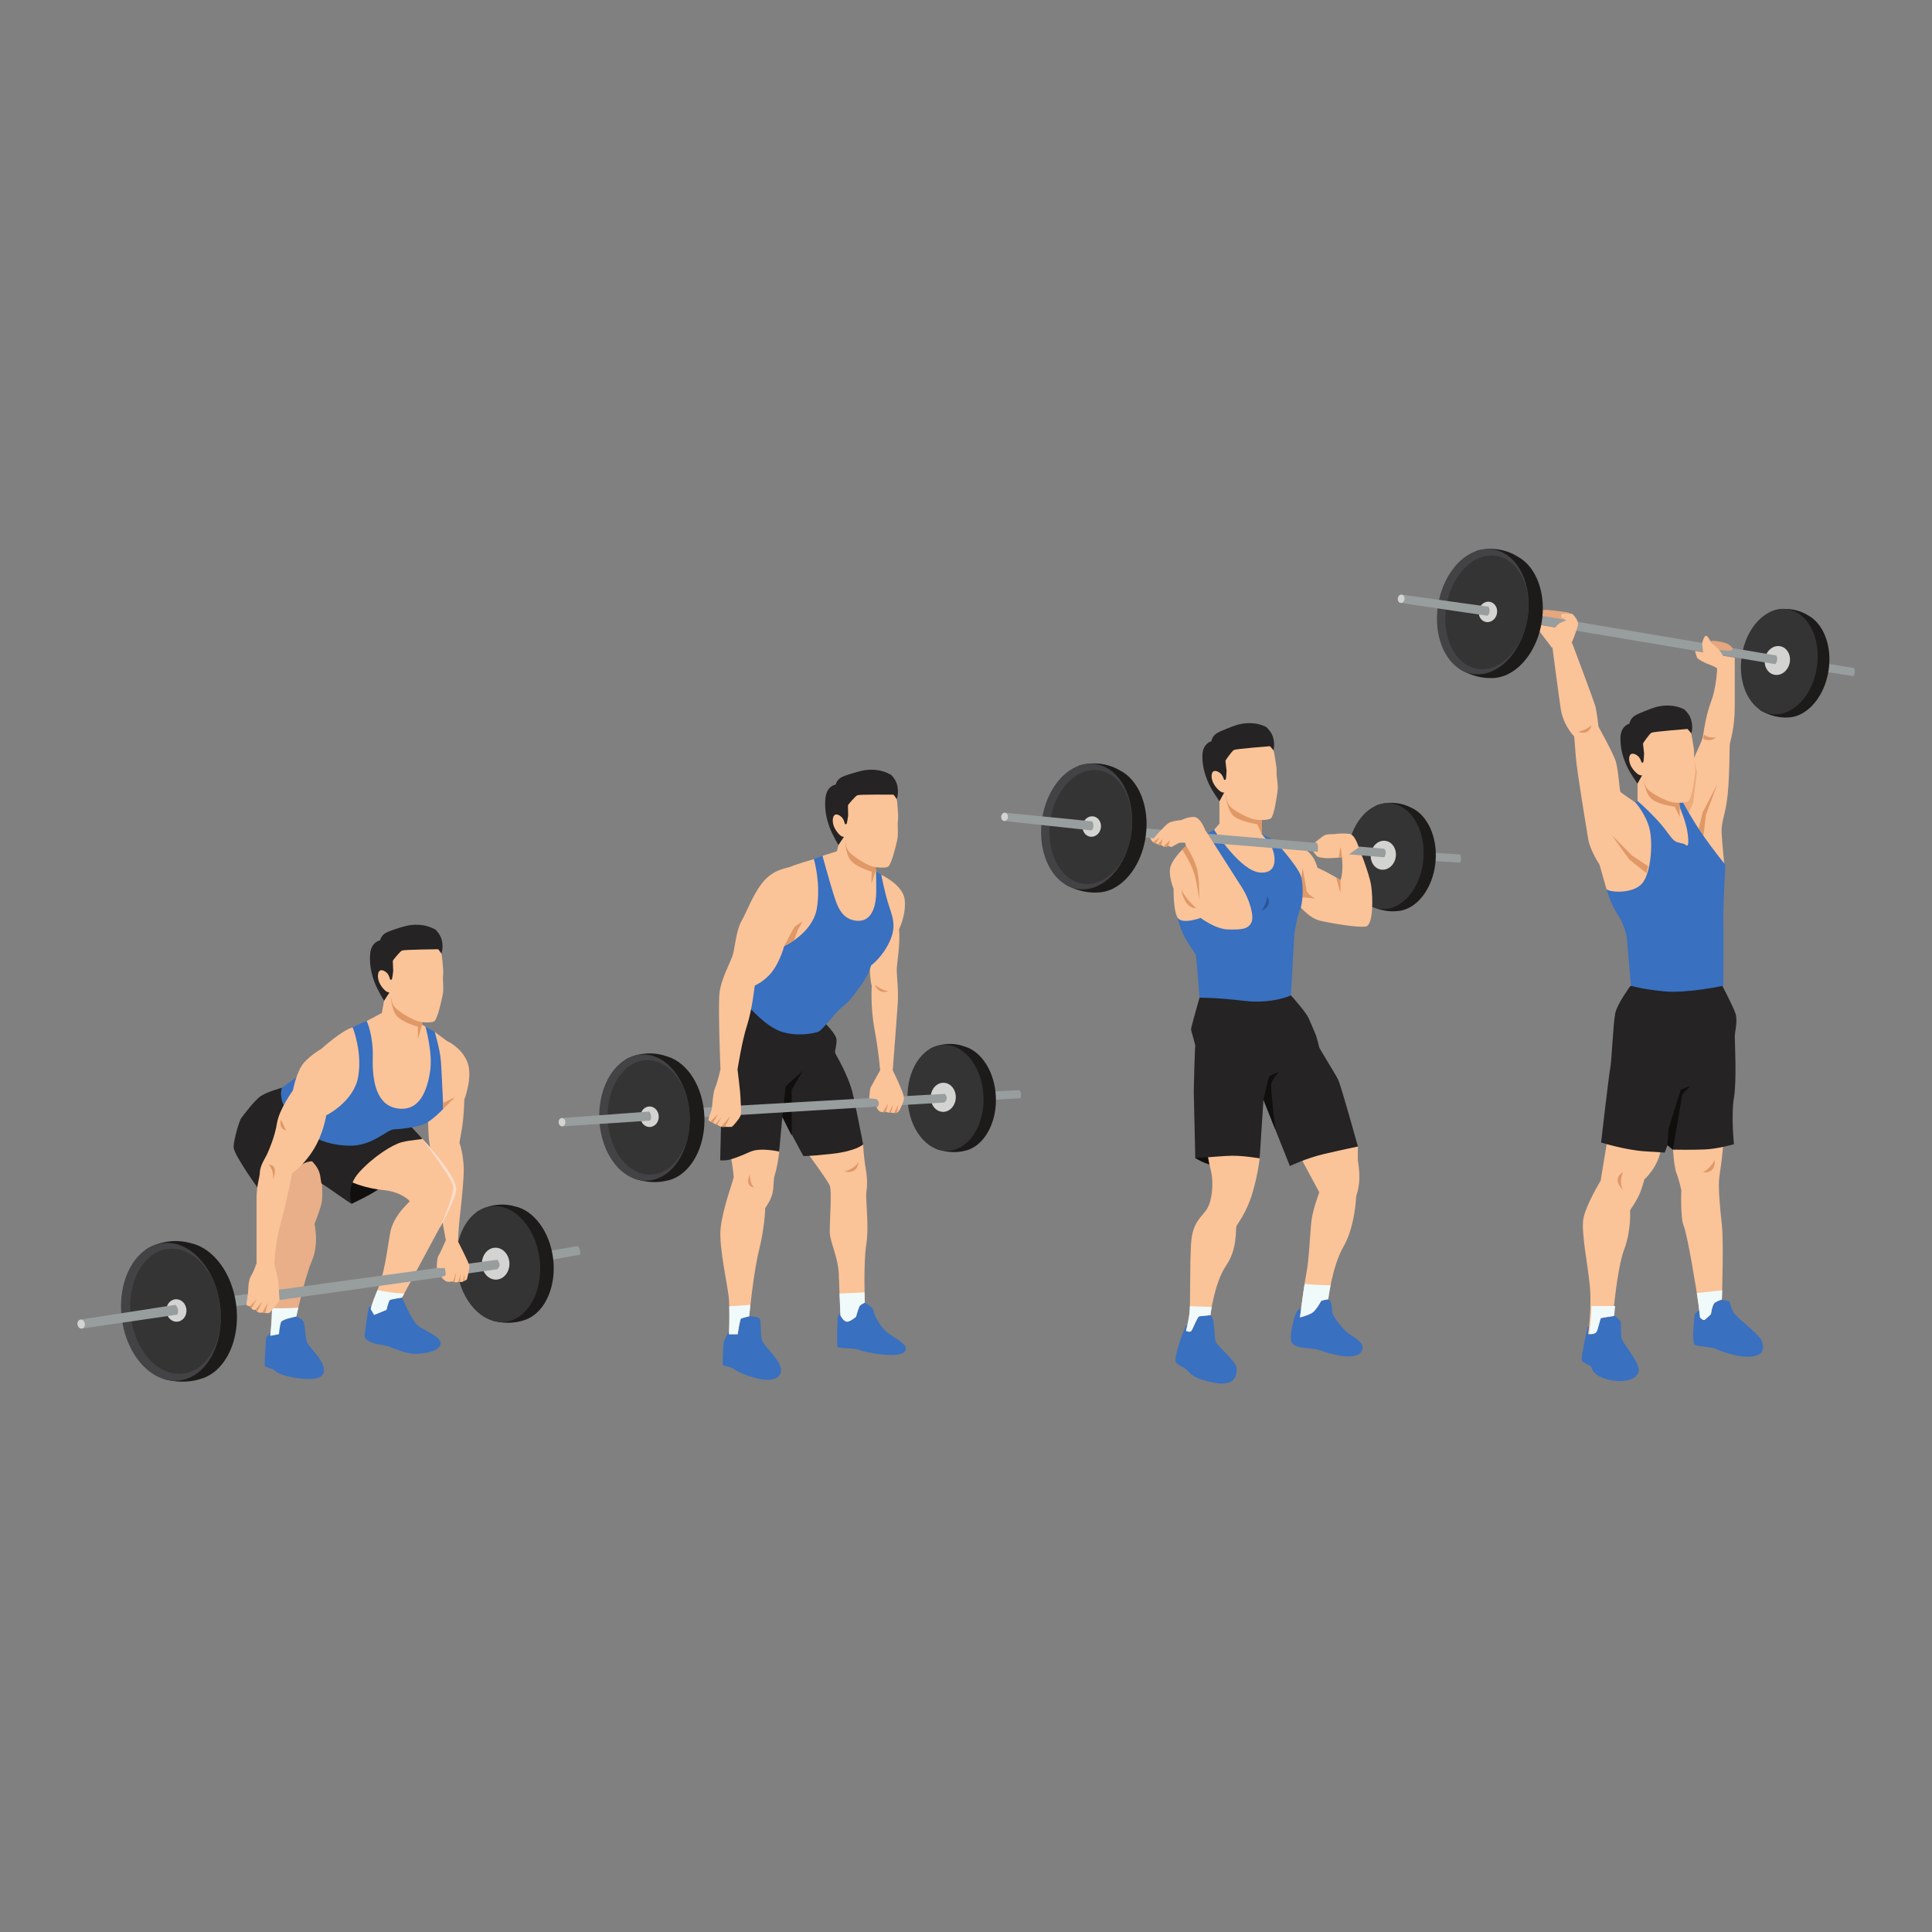 <?xml version="1.0" encoding="UTF-8" standalone="no"?>
<svg
   xmlns:dc="http://purl.org/dc/elements/1.1/"
   xmlns:cc="http://creativecommons.org/ns#"
   xmlns:rdf="http://www.w3.org/1999/02/22-rdf-syntax-ns#"
   xmlns:svg="http://www.w3.org/2000/svg"
   xmlns="http://www.w3.org/2000/svg"
   viewBox="0 0 2666.667 2666.667"
   height="2666.667"
   width="2666.667"
   xml:space="preserve"
   id="svg2"
   version="1.1"><rect x="0" y="0" width="2666.667" height="2666.667" fill="#808080" stroke="none"/><defs
     id="defs6"><clipPath
       id="clipPath292"
       clipPathUnits="userSpaceOnUse"><path
         id="path290"
         d="m 17330.9,11625.8 c -11.6,28 -16.8,59.5 -7.7,93.8 26.4,99.6 89.1,141.3 99.9,225 10.9,83.7 119.1,218.7 119.1,218.7 0,0 0.7,-2.9 1.9,-8 -14.2,-34.7 -28.9,-74.1 -43.4,-119.8 -41.8,-131.3 -121.8,-291.3 -169.8,-409.7" /></clipPath></defs><g
     transform="matrix(1.333,0,0,-1.333,0,2666.667)"
     id="g10"><g
       transform="scale(0.1)"
       id="g12"><g
         transform="scale(1.227)"
         id="g14"><path
           id="path16"
           style="fill:none;fill-opacity:1;fill-rule:nonzero;stroke:none"
           d="M 16300,0 H 0 V 16300 H 16300 V 0" /></g><path
         id="path18"
         style="fill:#989d9e;fill-opacity:1;fill-rule:nonzero;stroke:none"
         d="m 5148.83,6862.3 857.85,150.7 c 0,0 11.59,52.2 -23.18,89.9 l -834.67,-142 v -98.6" /><path
         id="path20"
         style="fill:#1d1b1a;fill-opacity:1;fill-rule:nonzero;stroke:none"
         d="m 5555.63,6409.4 c 128.38,115.2 200.11,329.5 171.69,563.5 -33.99,280 -200.38,498.2 -394.4,540.6 -227.73,64.4 -396.03,-58.2 -396.03,-58.2 v -61.6 c 0,0 -4.54,-46.5 -8.84,-120 -52.62,-112.9 -75.55,-254.8 -57.34,-404.8 12.38,-102 42.34,-195.7 84.78,-275.8 29.3,-141.6 81.03,-250.6 169.35,-269.6 122.36,-26.4 218.67,-14.6 288.98,7.6 42.01,11.1 81.11,30.7 116.54,57.5 16.77,12.2 25.26,20.8 25.27,20.8" /><path
         id="path22"
         style="fill:#343434;fill-opacity:1;fill-rule:nonzero;stroke:none"
         d="m 5587.17,6968.1 c 40.09,-330.2 -119.16,-621.2 -355.71,-649.9 -236.55,-28.7 -460.81,215.7 -500.9,545.9 -40.1,330.2 119.16,621.1 355.7,649.9 236.55,28.7 460.82,-215.7 500.91,-545.9" /><path
         id="path24"
         style="fill:#e9af88;fill-opacity:1;fill-rule:nonzero;stroke:none"
         d="m 3334.6,7746.3 c 0,0 5.8,-107.3 0,-171 -5.79,-63.8 -78.25,-243.7 -78.25,-243.7 0,0 49.27,-202.6 -26.08,-379.4 -75.35,-176.8 -162.3,-579.7 -162.3,-579.7 0,0 -142,-26.8 -156.5,-55.4 -14.48,-28.6 -23.18,-127.1 -23.18,-127.1 l -89.84,-17.4 c 0,0 28.16,240.5 15.52,457.9 -12.62,217.3 -41.61,510.1 -32.91,524.5 8.7,14.5 128.73,875.3 128.73,875.3 0,0 112.79,66.6 148.53,52.1 35.74,-14.5 186.44,118.9 258.89,14.5 72.46,-104.3 92.75,-92.7 89.85,-150.7 -2.9,-57.9 -72.46,-199.9 -72.46,-199.9" /><path
         id="path26"
         style="fill:#d3d4d1;fill-opacity:1;fill-rule:nonzero;stroke:none"
         d="m 5274.79,6925.9 c 3.58,-91.2 -57.21,-167.6 -135.78,-170.7 -78.57,-3.1 -145.16,68.3 -148.74,159.5 -3.58,91.2 57.21,167.6 135.78,170.7 78.56,3 145.16,-68.3 148.74,-159.5" /><path
         id="path28"
         style="fill:#100f0d;fill-opacity:1;fill-rule:nonzero;stroke:none"
         d="m 3557.76,7662.2 84.05,-121.7 c 0,0 249.23,115.9 310.09,176.8 60.86,60.8 -60.86,237.6 -130.41,228.9 -69.56,-8.7 -234.75,0 -243.44,-60.8 -8.7,-60.9 -20.29,-223.2 -20.29,-223.2" /><path
         id="path30"
         style="fill:#3970c0;fill-opacity:1;fill-rule:nonzero;stroke:none"
         d="m 3925.1,6529 c 0,0 -102.16,-54.3 -106.51,-60.8 -4.35,-6.5 -43.47,-271.7 -43.47,-302.1 0,-30.5 69.55,-73.9 165.19,-84.8 95.64,-10.9 180.41,-65.2 289.09,-87 108.68,-21.7 321.69,8.7 332.56,93.5 10.87,84.8 -189.1,141.3 -247.79,202.2 -58.69,60.8 -150.7,279.6 -150.7,279.6 l -105.78,77 L 3925.1,6529" /><path
         id="path32"
         style="fill:#3970c0;fill-opacity:1;fill-rule:nonzero;stroke:none"
         d="m 2857.86,6246.5 c 0,0 -95.64,-78.3 -99.98,-87 -4.35,-8.7 -21.74,-288.3 -15.95,-299.9 5.8,-11.6 85.5,-29 92.74,-37.7 7.25,-8.7 56.52,-65.2 269.53,-89.8 213.01,-24.7 266.63,26 246.34,117.3 -20.29,91.3 -144.91,201.5 -169.54,253.6 -24.63,52.2 -18.84,198.5 -44.92,227.5 -26.08,29 -68.11,42 -68.11,42 0,0 -97.08,39.2 -117.37,24.7 -20.29,-14.5 -92.74,-150.7 -92.74,-150.7" /><path
         id="path34"
         style="fill:#fbc398;fill-opacity:1;fill-rule:nonzero;stroke:none"
         d="m 3650.65,7761.1 c 0,0 134.34,-61.2 317.78,-78.6 183.45,-17.4 270.39,-107.2 273.29,-115.9 2.89,-8.7 -170.99,-142 -202.87,-333.3 -31.88,-191.3 -60.86,-420.2 -127.52,-579.6 -66.66,-159.4 -72.45,-202.9 -72.45,-202.9 l 34.78,-60.9 127.51,52.2 c 0,0 23.19,92.7 34.78,101.4 11.59,8.7 127.52,26.1 127.52,26.1 l 385.45,715.9 c 0,0 144.91,249.2 173.89,388.3 28.98,139.1 -352.13,542 -352.13,542 0,0 -201.42,78.2 -337.63,52.1 -136.21,-26.1 -408.64,35.4 -475.29,-127.2 -66.66,-162.6 -92.74,-249.5 -66.66,-272.7 26.08,-23.2 159.55,-106.9 159.55,-106.9" /><path
         id="path36"
         style="fill:#252323;fill-opacity:1;fill-rule:nonzero;stroke:none"
         d="m 2918.72,8741.8 c 0,0 -143.46,-39.2 -213.01,-82.6 -69.56,-43.5 -182.58,-200 -205.77,-229 -23.18,-29 -78.25,-220.2 -81.15,-301.4 -2.9,-81.1 286.92,-475.3 286.92,-475.3 0,0 147.8,217.4 156.5,234.8 8.69,17.4 34.78,-37.7 98.53,-34.8 63.76,2.9 144.91,118.8 269.53,127.5 0,0 55.07,-52.2 75.35,-113 20.29,-60.9 14.49,-118.8 28.98,-121.7 14.49,-2.9 307.21,-214.5 307.21,-205.8 0,8.7 -68.76,165.2 78.64,327.5 147.41,162.3 341.59,284 440.12,310.1 98.54,26.1 220.26,26.1 210.11,37.7 -10.14,11.6 -181.13,197 -181.13,197 0,0 -645.38,54.9 -716.84,102.8 -71.45,47.9 -553.99,226.2 -553.99,226.2" /><path
         id="path38"
         style="fill:#fbc398;fill-opacity:1;fill-rule:nonzero;stroke:none"
         d="m 4501.1,9320 126.07,-93.5 c 0,0 147.81,-63.1 210.84,-215.2 63.03,-152.2 -30.43,-393.4 -30.43,-393.4 0,0 -2.17,-171.7 -26.09,-308.7 -23.91,-136.9 -23.91,-136.9 -23.91,-136.9 0,0 52.17,-141.3 43.47,-326.1 -8.69,-184.7 -32.6,-367.3 -43.47,-476 -10.86,-108.6 -15.21,-219.5 -15.21,-219.5 l -121.72,-10.9 c 0,0 -60.86,317.4 -80.43,489.1 -19.56,171.7 -84.77,469.5 -95.64,549.9 -10.86,80.4 -13.04,265.2 -13.04,265.2 0,0 32.57,553.9 27.16,617.6 -5.42,63.7 42.4,258.4 42.4,258.4" /><path
         id="path40"
         style="fill:#3970c0;fill-opacity:1;fill-rule:nonzero;stroke:none"
         d="m 3796.86,9433 c 0,0 -86.95,-30.5 -173.89,-82.6 -86.95,-52.2 -391.25,-517.3 -391.25,-517.3 l -147.8,26 -165.2,-117.3 c 0,0 -52.17,-121.8 95.64,-308.7 147.8,-186.9 339.08,-282.6 591.22,-291.2 252.13,-8.7 395.59,166.6 476.74,169.5 81.15,2.9 194.17,17.4 288.36,46.4 94.19,28.9 219.25,166.3 219.25,166.3 0,0 -14.93,352.4 -23.62,482.9 -8.7,130.4 -65.21,313 -65.21,313 l -95.64,54.3 -608.6,58.7" /><path
         id="path42"
         style="fill:#fbc398;fill-opacity:1;fill-rule:nonzero;stroke:none"
         d="m 3977.08,9642.4 -23.73,-126.8 -156.49,-82.6 c 0,0 69.55,-143.5 63.03,-382.6 -6.52,-239.1 36.95,-495.6 263.01,-523.8 226.05,-28.3 299.95,191.3 330.38,382.5 30.43,191.3 -47.82,465.2 -47.82,465.2 l -34.78,21.7 v 152.2 c 0,0 -158.67,184.7 -210.84,219.5 -52.16,34.8 -89.11,73.9 -115.2,56.5 -26.08,-17.4 -34.77,-17.4 -36.94,-36.9 -2.18,-19.6 -30.62,-144.9 -30.62,-144.9" /><path
         id="path44"
         style="fill:#df9866;fill-opacity:1;fill-rule:nonzero;stroke:none"
         d="m 4047.55,9695.7 c 0,0 1.44,-132.3 55.78,-204 54.34,-71.8 223.88,-117.4 223.88,-117.4 V 9246 l 43.47,150 v 152.2 l -323.13,147.5" /><path
         id="path46"
         style="fill:#252323;fill-opacity:1;fill-rule:nonzero;stroke:none"
         d="m 4511.37,10377.9 c -115.48,66.9 -238.11,55.6 -302.81,40.4 -64.69,-15.2 -169.68,-53.1 -169.69,-53.1 -27.2,-10.5 -54.88,-22.6 -71.54,-40.5 -26.64,-28.6 -31.57,-56.4 -31.57,-56.4 0,0 -92.85,-14.7 -103.09,-142.6 -10.24,-127.8 21.97,-230.6 49.74,-302.2 27.76,-71.6 94.67,-181.1 94.67,-181.1 l 115.11,179.5 c 85.06,-38.6 172.61,184.7 161.96,206.3 -6.77,13.7 255.34,71.4 255.34,71.4 l 61.16,30.4 c 0,0 29.2,81.1 -6.09,169.7 -11.08,27.8 -31.03,54.6 -53.19,78.2" /><path
         id="path48"
         style="fill:#fbc398;fill-opacity:1;fill-rule:nonzero;stroke:none"
         d="m 4536.88,10176.2 c 0,0 27.37,-33.1 33.77,-46.2 6.4,-13.1 15.18,-133.9 18.25,-164.4 3.07,-30.5 -3.34,-72.3 -2.81,-87.1 0.53,-14.8 5.76,-105.5 3.09,-141.1 -2.68,-35.7 -37.19,-175.3 -48.72,-212.3 -11.51,-36.9 -28.53,-86 -45.94,-96.5 -17.41,-10.5 -95.23,-17.2 -165.05,1 -69.83,18.3 -208.32,105.2 -246.56,152.2 -38.26,47.1 -36.93,147.9 -36.93,147.9 0,0 -28.33,-8.9 -59.01,19.7 -30.66,28.5 -80.33,90.9 -73.01,162.3 7.32,71.5 62.51,47.8 91.18,20.1 28.65,-27.6 31.2,-71 37.15,-71.8 5.96,-0.7 11.81,1.4 14.74,2.5 2.92,1.1 14.12,74.6 14.57,89.5 0.46,14.8 -5.69,103.5 -3.82,106.6 1.87,3 72.21,94.5 95.57,104.2 23.37,9.7 373.53,13.4 373.53,13.4" /><path
         id="path50"
         style="fill:#df9866;fill-opacity:1;fill-rule:nonzero;stroke:none"
         d="m 4711.94,8644 -122.01,-119.9 -2.59,59.9 z" /><path
         id="path52"
         style="fill:#fbc398;fill-opacity:1;fill-rule:nonzero;stroke:none"
         d="m 3651.79,9366.9 c 0,0 103.04,-255.6 56.67,-513.6 -46.37,-257.9 -330.38,-397 -330.38,-397 0,0 -28.99,-194.2 -136.21,-362.3 -107.24,-168.1 -217.37,-237.6 -217.37,-237.6 0,0 -46.84,-260.8 -114.71,-504.3 -67.87,-243.4 -67.87,-437.6 -67.87,-437.6 l -185.48,11.6 c 0,0 0,510.1 0,660.8 0,150.7 31.88,214.4 34.78,284 2.9,69.5 63.76,156.5 78.25,191.3 14.49,34.7 75.35,168.1 98.53,313 23.19,144.9 165.2,339 165.2,339 0,0 37.67,208.7 121.72,295.6 84.04,87 170.99,133.4 170.99,133.4 0,0 214.15,195.3 325.88,223.7" /><path
         id="path54"
         style="fill:#df9866;fill-opacity:1;fill-rule:nonzero;stroke:none"
         d="m 2960.74,8299.8 c 0,0 -78.24,14.5 -50.95,113 l 50.95,-113" /><path
         id="path56"
         style="fill:#df9866;fill-opacity:1;fill-rule:nonzero;stroke:none"
         d="m 2781.06,7946.2 c 0,0 63.76,-60.8 43.47,-156.5 0,0 72.46,153.6 -43.47,156.5" /><path
         id="path58"
         style="fill:#f0fafb;fill-opacity:1;fill-rule:nonzero;stroke:none"
         d="m 3908.4,6646.6 c -63.85,-153.5 -69.52,-195.8 -69.52,-195.8 l 34.78,-60.9 127.51,52.2 c 0,0 23.19,92.7 34.78,101.4 11.59,8.7 127.52,26.1 127.52,26.1 l 22.19,41.2 c -102.4,3.2 -209.62,21.9 -277.26,35.8" /><path
         id="path60"
         style="fill:#f0fafb;fill-opacity:1;fill-rule:nonzero;stroke:none"
         d="m 2816.74,6460 c -2.95,-156.2 -18.29,-287.4 -18.29,-287.4 l 89.84,17.4 c 0,0 8.69,98.5 23.18,127.1 14.5,28.6 156.5,55.4 156.5,55.4 0,0 7.93,36.8 21.06,92.8 -81.09,-7.9 -191.85,-7.3 -272.29,-5.3" /><path
         id="path62"
         style="fill:#989d9e;fill-opacity:1;fill-rule:nonzero;stroke:none"
         d="m 2424.59,6587 2724.24,373.9 c 0,0 55.07,-52.2 0,-98.6 l -2811.18,-397 c 0,0 -47.43,103.3 86.94,121.7" /><path
         id="path64"
         style="fill:#fbc398;fill-opacity:1;fill-rule:nonzero;stroke:none"
         d="m 2656.44,6926.1 c 0,0 -21.74,-72.5 -56.51,-131.9 -34.78,-59.4 -27.49,-156.4 -32.58,-187.6 -5.1,-31.2 -16.27,-99.4 -15.03,-110.9 1.23,-11.6 36.01,-17.4 36.01,-17.4 0,0 18.84,-30.4 31.88,-34.7 13.05,-4.4 26.09,0 26.09,0 0,0 17.39,-24.7 31.87,-29 14.5,-4.4 40.58,0 40.58,0 0,0 56.51,-14 72.45,-2 15.94,12.1 105.43,123.2 103.43,131.4 -1.99,8.2 -10.68,150.2 -12.13,183.6 -1.46,33.3 -40.58,186.9 -40.58,186.9 0,0 -57.96,56.5 -82.59,52.2 -24.64,-4.4 -102.89,-40.6 -102.89,-40.6" /><path
         id="path66"
         style="fill:#df9866;fill-opacity:1;fill-rule:nonzero;stroke:none"
         d="m 2588.33,6478.3 c 0,0 7.06,-11.3 15.52,-21.2 l 52.59,95.1 -68.11,-73.9" /><path
         id="path68"
         style="fill:#df9866;fill-opacity:1;fill-rule:nonzero;stroke:none"
         d="m 2664.19,6423.4 51.66,104.2 -69.55,-84 c 0,0 8.12,-11.5 17.89,-20.2" /><path
         id="path70"
         style="fill:#df9866;fill-opacity:1;fill-rule:nonzero;stroke:none"
         d="m 2772.37,6516 -53.62,-101.4 c 0,0 12.25,-3 26.92,-5.1 l 26.7,106.5" /><path
         id="path72"
         style="fill:#fbc398;fill-opacity:1;fill-rule:nonzero;stroke:none"
         d="m 4616.13,7163.7 c 0,0 -58.52,-136.2 -75.91,-160.8 -17.38,-24.6 -17.72,-128 -17.72,-128 h 84.38 c 0,0 6.9,-56 9.25,-67.6 2.35,-11.6 -46.81,-26.8 -46.81,-26.8 0,0 30.32,-38.4 59.3,-45.7 28.98,-7.2 56.51,4.4 62.31,0 5.79,-4.3 34.78,-13.6 55.06,-2.4 0,0 33.33,-6.3 47.82,2.4 14.49,8.7 36.23,16 39.12,20.3 2.9,4.3 32.09,113 26.92,144.9 -5.18,31.9 -117.48,250.7 -117.48,250.7 0,0 -65.93,49.3 -76.08,49.3 -10.14,0 -50.16,-36.3 -50.16,-36.3" /><path
         id="path74"
         style="fill:#df9866;fill-opacity:1;fill-rule:nonzero;stroke:none"
         d="m 4724.38,6833.3 -33.45,-98.5 c 2.29,-1.7 8.24,-4.2 15.83,-5.9 l 17.62,104.4" /><path
         id="path76"
         style="fill:#df9866;fill-opacity:1;fill-rule:nonzero;stroke:none"
         d="m 4807.52,6814.1 -13.71,-79.3 c 5.52,3.3 12.09,6.4 18.27,9.2 l -4.56,70.1" /><path
         id="path78"
         style="fill:#df9866;fill-opacity:1;fill-rule:nonzero;stroke:none"
         d="m 4769.18,6817.4 -23.18,-85 c 0,0 8.29,-1.6 18.39,-2.1 l 4.79,87.1" /><path
         id="path80"
         style="fill:#fbdecc;fill-opacity:1;fill-rule:nonzero;stroke:none"
         d="m 4691.48,7731 c 23.88,-87 -142.56,-445.5 -142.56,-445.5 0,0 144.91,249.2 173.89,388.3 28.98,139.1 -352.13,542 -352.13,542 0,0 296.93,-397.7 320.8,-484.8" /><path
         id="path82"
         style="fill:#1d1b1a;fill-opacity:1;fill-rule:nonzero;stroke:none"
         d="m 2242.04,5818.8 c 152.75,137.1 238.08,392 204.27,670.4 -40.44,333.1 -238.41,592.8 -469.24,643.2 -270.96,76.6 -471.19,-69.3 -471.19,-69.3 v -73.2 c 0,0 -5.4,-55.3 -10.52,-142.8 -62.61,-134.4 -89.9,-303.2 -68.23,-481.7 14.74,-121.3 50.38,-232.8 100.87,-328.1 34.87,-168.5 96.41,-298.1 201.5,-320.8 145.58,-31.4 260.16,-17.3 343.81,9.1 50,13.2 96.51,36.6 138.66,68.4 19.95,14.5 30.05,24.7 30.07,24.8" /><path
         id="path84"
         style="fill:#434244;fill-opacity:1;fill-rule:nonzero;stroke:none"
         d="m 2279.56,6483.5 c 47.71,-392.9 -141.77,-739.1 -423.21,-773.3 -281.44,-34.1 -548.26,256.6 -595.96,649.5 -47.71,392.9 141.77,739 423.21,773.2 281.44,34.2 548.26,-256.6 595.96,-649.4" /><path
         id="path86"
         style="fill:#343434;fill-opacity:1;fill-rule:nonzero;stroke:none"
         d="m 2279.56,6483.5 c 43.28,-356.4 -128.62,-670.5 -383.94,-701.5 -255.32,-31 -497.39,232.8 -540.66,589.2 -43.28,356.4 128.62,670.5 383.94,701.5 255.32,31 497.38,-232.8 540.66,-589.2" /><path
         id="path88"
         style="fill:#d3d4d1;fill-opacity:1;fill-rule:nonzero;stroke:none"
         d="m 1930.53,6443.8 c 5.06,-64.2 -37.4,-119.9 -94.84,-124.5 -57.44,-4.5 -108.12,43.9 -113.18,108.1 -5.07,64.2 37.39,119.9 94.83,124.5 57.45,4.5 108.12,-43.9 113.19,-108.1" /><path
         id="path90"
         style="fill:#989d9e;fill-opacity:1;fill-rule:nonzero;stroke:none"
         d="m 1817.26,6493.9 -985.151,-152.7 16.496,-93 987.435,144.4 c 28.02,57 -18.78,101.3 -18.78,101.3" /><path
         id="path92"
         style="fill:#d3d4d1;fill-opacity:1;fill-rule:nonzero;stroke:none"
         d="m 878.164,6301.4 c 4.555,-25.7 -8.676,-49.5 -29.559,-53.2 -20.886,-3.7 -41.503,14.1 -46.062,39.8 -4.555,25.7 8.684,49.5 29.566,53.2 20.879,3.7 41.504,-14.1 46.055,-39.8" /><path
         id="path94"
         style="fill:#989d9e;fill-opacity:1;fill-rule:nonzero;stroke:none"
         d="m 9774.89,8588.9 793.21,44.3 c 0,0 16.1,46 -11.4,83.9 l -771.23,-39 -10.58,-89.2" /><path
         id="path96"
         style="fill:#1d1b1a;fill-opacity:1;fill-rule:nonzero;stroke:none"
         d="m 10114.7,8147.7 c 125.1,95.5 205.8,285.1 196.9,499.9 -10.6,257 -146.1,467.5 -319.41,520.2 -202.4,75 -364.3,-24.4 -364.3,-24.4 l -4.46,-55.9 c 0,0 -7.49,-41.9 -16.73,-108.5 -56.03,-98.8 -87.15,-226.2 -81.46,-363.9 3.88,-93.6 24.32,-181 57.11,-256.9 16.39,-130.9 55.53,-233.7 134.45,-257.4 109.34,-32.9 197.77,-29.1 263.3,-14 39,7 76,22 110.1,43.8 16.2,9.9 24.5,17.1 24.5,17.1" /><path
         id="path98"
         style="fill:#343434;fill-opacity:1;fill-rule:nonzero;stroke:none"
         d="m 10183.8,8653.4 c 12.6,-303.1 -153.3,-556.2 -370.44,-565.1 -217.15,-9 -403.36,229.4 -415.89,532.6 -12.54,303.1 153.33,556.1 370.48,565.1 217.16,9 403.35,-229.5 415.85,-532.6" /><path
         id="path100"
         style="fill:#3970c0;fill-opacity:1;fill-rule:nonzero;stroke:none"
         d="m 7562.97,6249.4 c 0,0 -59.41,-111.6 -66.65,-131.9 -7.25,-20.3 -15.94,-237.6 -11.59,-246.3 4.34,-8.7 85.49,-18.9 111.57,-39.1 26.09,-20.3 104.33,-66.7 257.94,-102.9 153.6,-36.3 246.34,13 230.4,108.6 -15.94,95.7 -185.48,239.1 -198.52,300 -13.04,60.9 -2.9,189.8 -20.29,213 -17.39,23.2 -108.68,24.6 -108.68,24.6 0,0 -94.19,37.7 -102.88,26.1 -8.7,-11.6 -91.3,-152.1 -91.3,-152.1" /><path
         id="path102"
         style="fill:#3970c0;fill-opacity:1;fill-rule:nonzero;stroke:none"
         d="m 8759.9,6471.3 c 0,0 -85.3,-75.6 -86.12,-107.4 -0.82,-31.9 -13.66,-279.3 0,-303.4 13.67,-24.1 158.58,-6.8 231.03,-35.7 72.46,-29 399.94,-87 460.81,-17.4 60.85,69.5 -92.75,133.3 -173.9,197.1 -81.14,63.7 -144.9,191.2 -147.8,228.9 -2.9,37.7 -89.12,82.6 -89.12,82.6 l -130.91,24.6 -63.99,-69.3" /><path
         id="path104"
         style="fill:#fbc398;fill-opacity:1;fill-rule:nonzero;stroke:none"
         d="m 7561.52,8072.3 c 0,0 39.13,-230.4 34.78,-260.8 -4.34,-30.5 -114.47,-326.1 -134.76,-526 -20.29,-200 78.25,-600 86.95,-744.9 8.69,-144.9 0,-350.6 0,-350.6 h 89.84 c 0,0 23.18,156.5 34.78,162.3 11.59,5.8 84.04,23.1 84.04,23.1 0,0 46.37,463.8 101.43,681.1 55.07,217.4 66.66,426 63.76,434.7 -2.9,8.7 75.36,89.9 84.05,205.8 8.69,115.9 8.69,115.9 8.69,115.9 0,0 39.16,117 52.89,268.1 13.74,151.1 -168.81,195.6 -183.3,186.9 -14.49,-8.7 -63.76,2.9 -136.21,-57.9 -72.46,-60.9 -186.94,-137.7 -186.94,-137.7" /><path
         id="path106"
         style="fill:#fbc398;fill-opacity:1;fill-rule:nonzero;stroke:none"
         d="m 8365.76,8059.3 c 0,0 202.14,-273.9 226.05,-330.4 23.91,-56.5 -2.17,-371.7 0,-480.4 2.17,-108.7 86.94,-256.5 93.47,-439.1 6.52,-182.5 17.39,-426 17.39,-426 0,0 28.25,-54.3 60.86,-63 32.6,-8.7 99.98,50 99.98,50 0,0 23.91,84.7 34.78,106.5 10.87,21.7 56.51,39.1 56.51,39.1 0,0 -15.21,408.6 15.22,604.3 30.43,195.6 -8.7,469.5 0,532.5 8.69,63 15.21,130.4 -6.52,256.5 -21.74,126.1 -26.08,245.6 -26.08,245.6 0,0 -319.52,76.1 -373.87,39.1 -54.34,-36.9 -197.79,-134.7 -197.79,-134.7" /><path
         id="path108"
         style="fill:#252323;fill-opacity:1;fill-rule:nonzero;stroke:none"
         d="m 8530.95,9424.3 c 0,0 126.07,-126.1 130.42,-180.4 4.34,-54.4 -17.39,-117.4 -15.22,-137 2.18,-19.5 141.29,-227.7 189.1,-448.6 47.83,-220.8 102.17,-503.4 102.17,-503.4 0,0 -69.56,-69.6 -328.22,-97.8 -258.66,-28.3 -291.26,-21.7 -291.26,-21.7 l -217.36,404.2 -32.61,-358.6 c 0,0 -195.62,45.6 -299.95,-2.2 -104.33,-47.8 -215.56,-89.1 -263.19,-89.1 -47.64,0 -47.64,0 -47.64,0 l 11.44,479.3 c 0,0 88.55,735.7 92.89,746.6 4.35,10.9 241.28,521.7 282.58,536.9 41.29,15.2 182.57,17.4 343.42,-95.6 160.85,-113.1 343.43,-232.6 343.43,-232.6" /><path
         id="path110"
         style="fill:#fbc398;fill-opacity:1;fill-rule:nonzero;stroke:none"
         d="m 9011.32,10124.2 c -4.35,-8.7 -13.04,-228.3 15.21,-328.2 0,0 -15.21,-210.9 28.26,-445.6 43.47,-234.8 58.69,-428.2 58.69,-428.2 h 130.41 c 0,0 43.47,565.1 52.17,695.5 8.69,130.4 -10.87,278.2 -10.87,343.5 0,65.2 39.13,269.5 23.91,421.6 0,0 76.08,152.2 58.69,306.5 -17.39,154.3 -242.58,257.1 -242.58,257.1 l -163.65,-213.6 49.76,-608.6" /><path
         id="path112"
         style="fill:#3970c0;fill-opacity:1;fill-rule:nonzero;stroke:none"
         d="m 8516.46,11142.9 -113.03,-42 c 0,0 -547.74,-1137.6 -550.64,-1152.1 -2.9,-14.4 -121.72,-350.6 -104.33,-365.1 17.38,-14.5 176.78,-205.8 341.97,-260.9 165.2,-55 341.99,-17.3 385.46,0 43.47,17.4 176.78,205.8 255.03,263.8 78.25,57.9 147.81,171 202.87,243.4 55.07,72.5 86.95,179.7 86.95,179.7 0,0 110.12,78.2 185.48,234.7 75.35,156.5 43.47,246.4 0,376.8 -43.48,130.4 -81.01,325.2 -81.01,325.2 l -307.34,196.5 h -301.41" /><path
         id="path114"
         style="fill:#fbc398;fill-opacity:1;fill-rule:nonzero;stroke:none"
         d="m 8681.43,11254.5 -15.72,-63.8 -149.25,-47.8 c 0,0 62.03,-226.1 106.37,-371 44.33,-144.9 87.8,-289.8 253,-301.4 165.19,-11.6 195.84,179.7 197.18,298.5 1.34,118.8 -3.14,231 -3.14,231 0,0 -85.95,215.7 -129.85,216.2 -43.9,0.6 -183.01,174.5 -198.96,168.7 -15.93,-5.8 -42.9,4.8 -47.53,-23.7 -4.63,-28.5 -12.1,-106.7 -12.1,-106.7" /><path
         id="path116"
         style="fill:#df9866;fill-opacity:1;fill-rule:nonzero;stroke:none"
         d="m 8752.98,11306.3 c 0,0 -1.28,-132.3 51.57,-205.1 52.85,-72.9 221.41,-122 221.41,-122 l -2.64,-128.2 46.55,149 3.14,152.2 -320.03,154.1" /><path
         id="path118"
         style="fill:#252323;fill-opacity:1;fill-rule:nonzero;stroke:none"
         d="m 9230.77,11978.8 c -114.07,69.3 -236.91,60.6 -301.9,46.6 -65,-13.9 -170.75,-49.5 -170.75,-49.5 -27.42,-9.9 -55.34,-21.5 -72.36,-39 -27.23,-28.1 -32.74,-55.8 -32.74,-55.8 0,0 -93.13,-12.8 -106,-140.4 -12.87,-127.6 17.21,-231 43.49,-303.2 26.28,-72.2 90.92,-183 90.92,-183 l 118.78,177.1 c 84.25,-40.3 176.4,181.1 166.18,202.9 -6.47,13.8 256.76,66.1 256.76,66.1 l 61.78,29.1 c 0,0 30.87,80.5 -2.59,169.8 -10.5,28.1 -29.9,55.2 -51.57,79.3" /><path
         id="path120"
         style="fill:#fbc398;fill-opacity:1;fill-rule:nonzero;stroke:none"
         d="m 9252.12,11776.6 c 0,0 26.68,-33.7 32.81,-46.9 6.12,-13.2 12.41,-134.1 14.85,-164.7 2.44,-30.6 -4.83,-72.2 -4.6,-87 0.23,-14.8 3.58,-105.6 0.18,-141.2 -3.42,-35.6 -40.8,-174.4 -53.08,-211.2 -12.28,-36.7 -30.31,-85.4 -47.93,-95.5 -17.62,-10.2 -95.57,-15.3 -164.99,4.4 -69.44,19.7 -206.11,109.4 -243.38,157.3 -37.27,47.8 -33.86,148.6 -33.86,148.6 0,0 -28.52,-8.3 -58.59,20.8 -30.07,29.2 -78.44,92.6 -69.65,163.9 8.79,71.2 63.49,46.4 91.57,18.2 28.08,-28.2 29.73,-71.7 35.67,-72.6 5.94,-0.9 11.83,1.2 14.78,2.2 2.95,1.1 15.66,74.3 16.42,89.2 0.76,14.8 -3.56,103.6 -1.62,106.6 1.93,3 74.13,93 97.69,102.2 23.57,9.3 373.73,5.7 373.73,5.7" /><path
         id="path122"
         style="fill:#fbc398;fill-opacity:1;fill-rule:nonzero;stroke:none"
         d="m 8427.12,11109.7 c 0,0 73.4,-242.1 32.1,-505.1 -41.3,-263.1 -339.08,-395.7 -339.08,-395.7 0,0 -38.4,-145.6 -116.65,-254.3 -78.25,-108.6 -188.38,-155 -188.38,-155 0,0 -27.53,-252.1 -79.69,-411.5 -52.17,-159.4 -98.54,-456.5 -98.54,-456.5 h -176.79 c 0,0 -26.08,641.9 -10.14,789.7 15.94,147.8 114.47,318.8 137.66,395.6 23.19,76.8 33.33,251.2 91.29,353.1 57.97,101.9 123.9,293.2 234.75,417.1 110.85,123.9 243.44,128.3 278.22,145.6 34.78,17.4 235.25,77 235.25,77" /><path
         id="path124"
         style="fill:#df9866;fill-opacity:1;fill-rule:nonzero;stroke:none"
         d="m 8309.24,10463.3 c 0,0 -73.9,-46.4 -82.59,-56.5 -8.7,-10.2 -106.51,-197.9 -106.51,-197.9 l 101.34,59.3 39.95,109.6 47.81,85.5" /><path
         id="path126"
         style="fill:#df9866;fill-opacity:1;fill-rule:nonzero;stroke:none"
         d="m 9056.96,9809 c 0,0 84.77,-67.4 145.63,-65.2 0,0 -97.84,-47.7 -145.63,65.2" /><path
         id="path128"
         style="fill:#100f0d;fill-opacity:1;fill-rule:nonzero;stroke:none"
         d="m 8315.77,8922.2 c -8.7,-17.4 -178.24,-156.5 -180.41,-167.4 -2.18,-10.9 -34.78,-315.2 -34.78,-315.2 l 96.72,-193.4 c 0,0 1.09,463.3 0,470.7 -1.08,7.5 118.47,205.3 118.47,205.3" /><path
         id="path130"
         style="fill:#f0fafb;fill-opacity:1;fill-rule:nonzero;stroke:none"
         d="m 7551.11,6479.1 c 3.87,-135.3 -2.62,-289.1 -2.62,-289.1 h 89.84 c 0,0 23.18,156.5 34.78,162.3 11.59,5.8 84.04,23.1 84.04,23.1 0,0 4.72,47.1 12.9,118.3 l -218.94,-14.6" /><path
         id="path132"
         style="fill:#d3d4d1;fill-opacity:1;fill-rule:nonzero;stroke:none"
         d="m 9896.77,8637.6 c -3.34,-83.1 -64.15,-148.2 -135.81,-145.3 -71.66,2.9 -127.04,72.6 -123.69,155.8 3.35,83.1 64.15,148.2 135.81,145.3 71.66,-2.9 127.04,-72.6 123.69,-155.8" /><path
         id="path134"
         style="fill:#df9866;fill-opacity:1;fill-rule:nonzero;stroke:none"
         d="m 7763.75,7844.1 c 0,0 -0.08,-100 45.57,-134.8 0,0 -102,4.4 -45.57,134.8" /><path
         id="path136"
         style="fill:#df9866;fill-opacity:1;fill-rule:nonzero;stroke:none"
         d="m 8743.96,7874.5 c 0,0 113.03,29.7 144.91,100.7 0,0 0,-133.3 -144.91,-100.7" /><path
         id="path138"
         style="fill:#f0fafb;fill-opacity:1;fill-rule:nonzero;stroke:none"
         d="m 8692.97,6610.8 c 5.04,-123.2 9.7,-227.4 9.7,-227.4 0,0 28.25,-54.3 60.86,-63 32.6,-8.7 99.98,50 99.98,50 0,0 23.91,84.7 34.78,106.5 10.87,21.7 56.51,39.1 56.51,39.1 0,0 -1.58,42.7 -2.71,107.1 l -259.12,-12.3" /><path
         id="path140"
         style="fill:#989d9e;fill-opacity:1;fill-rule:nonzero;stroke:none"
         d="m 7280.75,8536 2504.03,142.6 c 0,0 46.29,-51.4 -7.13,-89.6 L 7192.89,8431.6 c 0,0 -35.64,97.3 87.86,104.4" /><path
         id="path142"
         style="fill:#fbc398;fill-opacity:1;fill-rule:nonzero;stroke:none"
         d="m 7460.09,8931.6 c 0,0 -28.98,-130.4 -55.06,-188.4 -26.08,-57.9 -27.53,-204.3 -39.13,-237.6 -11.59,-33.4 -36.22,-92.8 -27.53,-102.9 8.7,-10.2 46.37,-23.2 46.37,-23.2 0,0 15.94,-15.9 42.02,-20.3 0,0 24.64,-18.8 44.92,-21.7 20.29,-2.9 36.23,0 36.23,0 0,0 53.62,-2.6 66.66,-1.3 13.04,1.3 79.7,83.9 92.74,114.3 13.04,30.4 0,155.1 0,194.2 0,39.1 -30.43,286.9 -30.43,286.9 l -102.89,49.3 -73.9,-49.3" /><path
         id="path144"
         style="fill:#df9866;fill-opacity:1;fill-rule:nonzero;stroke:none"
         d="m 7433.29,8469 c 0,0 -46.26,-46.8 -77.22,-77.7 13.36,-6.5 28.67,-11.8 28.67,-11.8 l 48.55,89.5" /><path
         id="path146"
         style="fill:#df9866;fill-opacity:1;fill-rule:nonzero;stroke:none"
         d="m 7473.5,8439.6 c 0,0 -38.25,-44.6 -64.35,-75.4 5.18,-2.1 11.07,-3.9 17.61,-5 l 46.74,80.4" /><path
         id="path148"
         style="fill:#df9866;fill-opacity:1;fill-rule:nonzero;stroke:none"
         d="m 7561.52,8448.3 c 0,0 -60.9,-70 -92.89,-110.2 1.02,-0.3 2.05,-0.5 3.05,-0.6 20.29,-2.9 36.23,0 36.23,0 l 53.61,110.8" /><path
         id="path150"
         style="fill:#fbc398;fill-opacity:1;fill-rule:nonzero;stroke:none"
         d="m 9113.48,8922.2 c 0,0 -90.21,-160.9 -98.9,-178.3 -8.7,-17.3 -14.13,-110.8 -14.13,-110.8 l 71.73,-8.7 c 0,0 26.08,-9.8 27.17,-45.7 1.08,-35.8 -24.04,-36.5 -24.04,-36.5 0,0 15.34,-42.8 45.77,-50.4 30.43,-7.6 52.17,0 52.17,0 0,0 35.87,-10.9 52.17,-8.7 16.3,2.2 35.86,-8.2 61.94,-0.3 26.09,7.9 63.04,98.1 71.73,137.2 8.7,39.2 -40.21,134.8 -47.82,157.6 -7.6,22.9 -67.38,144.6 -67.38,144.6 0,0 -67.83,35.8 -77.93,31.5 -10.1,-4.4 -52.48,-31.5 -52.48,-31.5" /><path
         id="path152"
         style="fill:#df9866;fill-opacity:1;fill-rule:nonzero;stroke:none"
         d="m 9301.49,8564.6 -44.45,-84.2 c 8.91,-0.9 18.71,-0.9 29.7,2.3 l 14.75,81.9" /><path
         id="path154"
         style="fill:#df9866;fill-opacity:1;fill-rule:nonzero;stroke:none"
         d="m 9197.16,8578.7 c 0,0 -35.79,-55.6 -56.81,-90 19.91,-1.4 32.9,3.1 32.9,3.1 l 23.91,86.9" /><path
         id="path156"
         style="fill:#df9866;fill-opacity:1;fill-rule:nonzero;stroke:none"
         d="m 9205.41,8484.3 c 7.46,-1.2 14.75,-1.9 20.01,-1.2 l 23.91,90.2 c 0,0 -26.88,-54.3 -43.92,-89" /><path
         id="path158"
         style="fill:#1d1b1a;fill-opacity:1;fill-rule:nonzero;stroke:none"
         d="m 7059.13,7850.7 c 148.8,113.6 244.86,339.2 234.29,594.8 -12.65,305.7 -173.84,556.2 -380.07,618.8 -240.81,89.2 -433.43,-28.9 -433.43,-28.9 l -5.31,-66.6 c 0,0 -8.92,-49.9 -19.91,-129.1 -66.65,-117.6 -103.69,-269.1 -96.91,-432.9 4.61,-111.4 28.93,-215.4 67.94,-305.7 19.5,-155.7 66.07,-278.1 159.97,-306.3 130.1,-39.1 235.3,-34.5 313.27,-16.6 46.41,8.4 90.4,26.2 131.02,52.1 19.19,11.8 29.12,20.4 29.14,20.4" /><path
         id="path160"
         style="fill:#434244;fill-opacity:1;fill-rule:nonzero;stroke:none"
         d="m 7141.39,8452.3 c 14.91,-360.6 -182.44,-661.7 -440.8,-672.3 -258.37,-10.7 -479.91,273 -494.83,633.6 -14.92,360.7 182.43,661.7 440.8,672.4 258.37,10.7 479.91,-273 494.83,-633.7" /><path
         id="path162"
         style="fill:#343434;fill-opacity:1;fill-rule:nonzero;stroke:none"
         d="m 7141.39,8452.3 c 13.53,-327.2 -165.51,-600.3 -399.9,-610 -234.4,-9.7 -435.38,247.7 -448.91,574.9 -13.54,327.2 165.51,600.3 399.9,610 234.39,9.7 435.37,-247.7 448.91,-574.9" /><path
         id="path164"
         style="fill:#d3d4d1;fill-opacity:1;fill-rule:nonzero;stroke:none"
         d="m 6821.16,8441.5 c -0.04,-58.7 -42.69,-106.3 -95.24,-106.3 -52.56,0.1 -95.13,47.7 -95.09,106.5 0.05,58.7 42.69,106.3 95.25,106.3 52.56,0 95.13,-47.7 95.08,-106.5" /><path
         id="path166"
         style="fill:#989d9e;fill-opacity:1;fill-rule:nonzero;stroke:none"
         d="m 6721.81,8495.3 -906.8,-67.5 8.27,-85.8 908.26,59.8 c 29.61,49.9 -9.73,93.5 -9.73,93.5" /><path
         id="path168"
         style="fill:#d3d4d1;fill-opacity:1;fill-rule:nonzero;stroke:none"
         d="m 5854.01,8388.3 c 2.28,-23.7 -11.48,-44.4 -30.73,-46.3 -19.26,-1.8 -36.72,15.9 -39,39.6 -2.28,23.6 11.48,44.4 30.73,46.2 19.26,1.9 36.72,-15.8 39,-39.5" /><path
         id="path170"
         style="fill:#989d9e;fill-opacity:1;fill-rule:nonzero;stroke:none"
         d="m 14326.7,11121 792.9,-48.3 c 0,0 21.4,43.8 -1.5,84.6 l -770.5,51.1 -20.9,-87.4" /><path
         id="path172"
         style="fill:#1d1b1a;fill-opacity:1;fill-rule:nonzero;stroke:none"
         d="m 14605.3,10613.8 c 136.3,78.7 240.5,256.5 259.2,470.7 22.2,256.3 -85.3,482.3 -250.5,556.6 -191.1,100.3 -364.4,22.4 -364.4,22.4 l -11.6,-54.9 c 0,0 -12.7,-40.6 -30.4,-105.4 -68.2,-90.9 -115.3,-213.3 -127.2,-350.6 -8.2,-93.3 1,-182.6 23.8,-262.1 -0.5,-131.9 25.2,-238.9 100.5,-272.4 104.2,-46.6 192.4,-54.1 259.3,-47.5 39.6,2 78.2,12.2 114.8,29.4 17.3,7.7 26.5,13.8 26.5,13.8" /><path
         id="path174"
         style="fill:#343434;fill-opacity:1;fill-rule:nonzero;stroke:none"
         d="m 14738.4,11106.5 c -26.2,-302.2 -223,-532 -439.6,-513.2 -216.5,18.8 -370.7,279.1 -344.5,581.4 26.3,302.2 223.1,532 439.7,513.2 216.5,-18.9 370.7,-279.1 344.4,-581.4" /><path
         id="path176"
         style="fill:#d3d4d1;fill-opacity:1;fill-rule:nonzero;stroke:none"
         d="m 14451.7,11127.6 c -13.9,-82.1 -82.5,-138.8 -153.2,-126.8 -70.7,12 -116.8,88.2 -102.8,170.3 13.9,82 82.5,138.8 153.2,126.8 70.7,-12.1 116.8,-88.3 102.8,-170.3" /><path
         id="path178"
         style="fill:#fbc398;fill-opacity:1;fill-rule:nonzero;stroke:none"
         d="m 13430.2,10653.4 c 0,0 115.2,-153.2 237,-181.5 121.7,-28.2 393.4,-73.8 473.8,-60.8 80.4,13 76.1,300 56.5,426 -19.5,126.1 -128.2,393.4 -128.2,393.4 l -182.6,-21.7 c 0,0 17.4,-121.7 13,-204.3 -4.3,-82.6 -19.5,-113 -19.5,-113 0,0 -117.4,76 -239.1,128.2 0,0 -29.4,147.8 -152.7,202.2 -123.4,54.3 -295.4,84.7 -295.4,84.7 0,0 -20,-341.2 0,-369.5 19.9,-28.2 237.2,-283.7 237.2,-283.7" /><path
         id="path180"
         style="fill:#df9866;fill-opacity:1;fill-rule:nonzero;stroke:none"
         d="m 13467.2,10848 21.2,169.5 c 0,0 33.1,-186.9 39.7,-230.4 6.5,-43.4 91.2,-86.9 91.2,-86.9 0,0 -63.2,11.6 -152.1,13 -88.9,1.4 0,134.8 0,134.8" /><path
         id="path182"
         style="fill:#3970c0;fill-opacity:1;fill-rule:nonzero;stroke:none"
         d="m 12343.4,6324.7 c 0,0 -46.3,-39.1 -62.3,-50 -15.9,-10.8 -133.3,-332.5 -105,-373.8 28.2,-41.3 91.3,-52.2 121.7,-89.1 30.4,-37 80.4,-89.2 284.7,-126.1 204.4,-37 226.1,76.1 221.7,152.1 -4.3,76.1 -206.4,232.6 -217.3,276.1 -10.9,43.5 -15.2,173.9 -21.8,210.8 -6.5,37 -31.8,62.3 -31.8,62.3 0,0 -120.3,33.4 -137.7,26.8 -17.4,-6.5 -52.2,-89.1 -52.2,-89.1" /><path
         id="path184"
         style="fill:#3970c0;fill-opacity:1;fill-rule:nonzero;stroke:none"
         d="m 13567.9,6537.4 c 0,0 -127.5,-86.4 -144.9,-122.7 -17.4,-36.4 -86.9,-259.5 -40.6,-320.4 46.4,-60.8 205.8,-40.6 281.1,-69.5 75.4,-29 362.3,-118.9 429,-20.3 66.6,98.5 -84.1,150 -150.7,211.2 -66.7,61.2 -153.6,174.2 -150.7,220.6 2.9,46.4 -5.8,98.5 -37.7,115.9 -31.9,17.4 -95.7,49.3 -95.7,49.3 l -89.8,-64.1" /><path
         id="path186"
         style="fill:#100f0d;fill-opacity:1;fill-rule:nonzero;stroke:none"
         d="m 12376.6,8013.6 c 0,0 104.5,-68.8 223.3,-82.6 118.9,-13.7 -153.6,165.9 -153.6,165.9 l -69.7,-83.3" /><path
         id="path188"
         style="fill:#fbc398;fill-opacity:1;fill-rule:nonzero;stroke:none"
         d="m 12498.5,8085.3 c 0,0 11.6,-89.8 40.6,-205.7 28.9,-115.9 14.5,-301.4 -40.6,-391.3 -55.1,-89.8 -152.2,-130.4 -165.9,-365.1 -13.8,-234.8 -5.1,-637.6 -16.7,-721.7 -11.6,-84 -34.8,-176.8 -34.8,-176.8 0,0 40.6,-20.2 55.1,0 14.5,20.3 63.9,147.8 81.2,150.7 17.3,2.9 115.9,11.6 115.9,11.6 0,0 40.5,336.2 162.3,513 121.7,176.8 95.6,379.7 107.2,408.6 11.6,29 104.3,136.3 165.2,342 60.8,205.8 75.3,363 75.3,363 0,0 -257.9,179 -324.5,176.1 -66.7,-2.9 -220.3,-104.4 -220.3,-104.4" /><path
         id="path190"
         style="fill:#fbc398;fill-opacity:1;fill-rule:nonzero;stroke:none"
         d="m 13436.8,8075.6 223.8,-416.3 c 0,0 -66.6,-176.8 -81.1,-295.6 -14.5,-118.8 -23.2,-391.2 -52.2,-541.9 -29,-150.7 -66.6,-457.9 -66.6,-457.9 0,0 92.7,23.4 130.4,50.8 37.7,27.4 84,108.6 86.9,117.2 2.9,8.7 75.4,20.3 75.4,20.3 0,0 40.6,342 159.4,547.8 118.8,205.7 130.4,521.6 130.4,521.6 0,0 29,75.4 31.9,171 2.9,95.7 -11.6,176.8 -14.5,191.3 -2.9,14.5 0,149.3 0,149.3 0,0 -310.1,120.2 -362.3,97.1 -52.1,-23.2 -261.5,-154.7 -261.5,-154.7" /><path
         id="path192"
         style="fill:#252323;fill-opacity:1;fill-rule:nonzero;stroke:none"
         d="m 12420.6,9674.2 c 0,0 -88,-308.6 -88,-326 0,-17.4 48.9,-169.5 44,-176.1 -4.9,-6.5 -15.8,-452.1 -15.8,-465.1 0,-13 15.8,-693.4 15.8,-693.4 0,0 134.2,8.7 314.6,21.8 180.4,13 352.1,-30.5 352.1,-21.8 0,8.7 39.2,604.3 39.2,604.3 l 273.8,-686.9 c 0,0 163.1,80.4 358.7,126.1 195.6,45.6 345.6,76.1 345.6,76.1 0,0 -173.9,628.1 -204.3,691.2 -30.5,63 -197.8,328.2 -197.8,339 0,10.9 -21.8,84.8 -26.1,102.2 -4.4,17.4 -54.4,134.8 -82.6,197.8 -28.3,63 -182.6,234.8 -182.6,234.8 0,0 -402.1,49.9 -493.4,52.1 -91.3,2.2 -323.9,41.3 -326,32.6 -2.2,-8.7 -127.2,-108.7 -127.2,-108.7" /><path
         id="path194"
         style="fill:#100f0d;fill-opacity:1;fill-rule:nonzero;stroke:none"
         d="m 13243.3,8904.8 c 0,0 -89.1,-31.4 -100,-47.2 -10.8,-15.8 -60.8,-239.7 -60.8,-239.7 l 122.7,-307.8 c 0,0 -51,423 -42.3,470.8 8.7,47.8 80.4,123.9 80.4,123.9" /><path
         id="path196"
         style="fill:#3970c0;fill-opacity:1;fill-rule:nonzero;stroke:none"
         d="m 12645.6,11430.5 -73.9,-17.4 -200,-119.5 -176.1,-793.4 c 0,0 21.8,-119.5 89.2,-230.4 67.3,-110.8 93.4,-139.1 97.8,-154.3 4.3,-15.2 38,-441.3 38,-441.3 0,0 170.6,2.2 461.9,-32.6 291.3,-34.7 484.7,56.6 484.7,56.6 0,0 34.8,619.4 34.8,630.3 0,10.9 32.6,206.5 58.7,256.5 26.1,50 41.3,241.3 10.8,345.6 -30.4,104.3 -278.5,376 -278.5,376 l -125.7,58.7 -421.7,65.2" /><path
         id="path198"
         style="fill:#fbc398;fill-opacity:1;fill-rule:nonzero;stroke:none"
         d="m 12626.8,11708.1 v -231.9 l -55.1,-63.1 c 0,0 271.7,-432.5 480.3,-443.4 208.7,-10.9 139.1,223.9 113.1,269.5 -26.1,45.7 -97.8,126.1 -97.8,126.1 l -97.9,310.8 c 0,0 -271.7,206.5 -284.7,197.8 -13,-8.7 -55.2,-58.4 -55.2,-58.4 l -2.7,-107.4" /><path
         id="path200"
         style="fill:#df9866;fill-opacity:1;fill-rule:nonzero;stroke:none"
         d="m 12693.5,11766 c 0,0 10.4,-131.9 69.4,-199.8 59.1,-67.9 254.4,-94.4 254.4,-94.4 l 50,-106.5 v 148.4 l -41.4,126.9 -332.4,125.4" /><path
         id="path202"
         style="fill:#252323;fill-opacity:1;fill-rule:nonzero;stroke:none"
         d="m 13110.3,12477.9 c -119.7,59 -241.3,39.5 -304.8,19.9 -63.5,-19.6 -165.7,-64.4 -165.7,-64.4 -26.5,-12.3 -53.3,-26.2 -68.7,-45.2 -24.6,-30.4 -27.7,-58.5 -27.7,-58.5 0,0 -91.6,-20.9 -93.2,-149.1 -1.6,-128.3 37.4,-228.6 70,-298.2 32.5,-69.6 106.6,-174.3 106.6,-174.3 l 102.8,186.8 c 87.4,-32.7 159.8,196 147.7,216.8 -7.7,13.2 249.9,88.4 249.9,88.4 l 59,34.4 c 0,0 23.7,82.9 -17.5,169 -12.9,27 -34.7,52.3 -58.4,74.4" /><path
         id="path204"
         style="fill:#fbc398;fill-opacity:1;fill-rule:nonzero;stroke:none"
         d="m 13149.4,12278.4 c 0,0 29.5,-31.2 36.8,-43.9 7.3,-12.6 24.2,-132.5 29.3,-162.7 5.1,-30.3 1.5,-72.3 3,-87.1 1.6,-14.7 12.9,-104.9 12.6,-140.6 -0.2,-35.8 -25.3,-177.4 -34.3,-215.1 -9,-37.6 -22.6,-87.7 -39.3,-99.3 -16.7,-11.7 -93.9,-23.7 -164.8,-10.2 -70.8,13.5 -214.9,90.9 -256.2,135.3 -41.3,44.4 -46.8,145.1 -46.8,145.1 0,0 -27.7,-10.8 -60.2,15.6 -32.5,26.4 -86.3,85.3 -83.8,157.1 2.5,71.7 59.2,51.8 89.6,26.1 30.5,-25.6 35.9,-68.7 41.9,-69.1 6,-0.4 11.7,2.2 14.6,3.5 2.8,1.3 9,75.4 8.5,90.2 -0.6,14.9 -12.7,103 -11,106.1 1.6,3.2 65.7,99.2 88.3,110.4 22.7,11.3 371.8,38.6 371.8,38.6" /><path
         id="path206"
         style="fill:#285691;fill-opacity:1;fill-rule:nonzero;stroke:none"
         d="m 13121.6,10728.4 c 0,0 0,-82.6 -58.7,-149.9 0,0 117.4,32.6 58.7,149.9" /><path
         id="path208"
         style="fill:#df9866;fill-opacity:1;fill-rule:nonzero;stroke:none"
         d="m 13880.2,10891.5 v -134.8 l -44.8,162.3 z" /><path
         id="path210"
         style="fill:#989d9e;fill-opacity:1;fill-rule:nonzero;stroke:none"
         d="m 11832.6,11334.9 2500.4,-206.5 c 0,0 36.2,50.7 0,88.4 l -2515.6,213.7 15.2,-95.6" /><path
         id="path212"
         style="fill:#fbc398;fill-opacity:1;fill-rule:nonzero;stroke:none"
         d="m 12266.6,11232.7 c 0,0 -114.4,-106.5 -144.9,-195.6 -30.4,-89.1 30.5,-236.9 30.5,-236.9 0,0 -4.4,-230.4 43.4,-300 47.9,-69.5 237,0 237,0 0,0 152.1,-117.4 286.9,-119.5 134.7,-2.2 202.1,2.1 236.9,69.5 34.8,67.4 -19.6,240.9 -91.3,356.3 -71.7,115.4 -384.7,602.3 -384.7,602.3 l -210.9,-129.4 12,-33.6 -14.9,-13.1" /><path
         id="path214"
         style="fill:#df9866;fill-opacity:1;fill-rule:nonzero;stroke:none"
         d="m 12417.3,10676.3 c -4.3,10.8 10.9,215.2 -26,341.2 -37,126.1 -109.8,228.3 -109.8,228.3 l -40.6,-38.7 c 0,0 74.3,-107 115.6,-220 41.3,-113 60.8,-310.8 60.8,-310.8" /><path
         id="path216"
         style="fill:#df9866;fill-opacity:1;fill-rule:nonzero;stroke:none"
         d="m 12231.9,10792.2 c 0,0 26,-191.3 153.6,-191.3 0,0 -114.5,104.4 -153.6,191.3" /><path
         id="path218"
         style="fill:#fbc398;fill-opacity:1;fill-rule:nonzero;stroke:none"
         d="m 12269.5,11279.4 c 0,0 -17.4,0.4 -44.9,0 -27.5,-0.3 -81.1,-42.3 -92.7,-43.8 -11.6,-1.4 -34.8,10.2 -34.8,10.2 0,0 -31.9,-14.8 -42,-10.3 -10.2,4.5 -31.9,21.6 -31.9,21.6 0,0 -7.2,-11.8 -24.6,0 -17.4,11.8 -31.9,11.4 -52.2,22.5 -20.3,11.1 -38.7,49.1 -38.7,49.1 l 38.7,-3.2 c 0,0 115.9,134.7 155,157.9 39.2,23.2 131.9,30.2 131.9,30.2 0,0 66.7,35 131.9,32.1 65.2,-2.9 115.2,-136.9 115.2,-136.9 l -108.7,-115.2 -102.2,-14.2" /><path
         id="path220"
         style="fill:#df9866;fill-opacity:1;fill-rule:nonzero;stroke:none"
         d="m 11988,11263.1 c 3.5,-1.7 7,-3.5 10.6,-6 17.4,-11.8 24.6,0 24.6,0 l 17,60.6 c 0,0 -31.1,-33.3 -52.2,-54.6" /><path
         id="path222"
         style="fill:#df9866;fill-opacity:1;fill-rule:nonzero;stroke:none"
         d="m 12009.8,11336 -69,-52.6 c 1.9,-1.4 3.7,-2.8 5.6,-3.8 6.9,-3.7 13.1,-6.2 19,-8.2 l 44.4,64.6" /><path
         id="path224"
         style="fill:#df9866;fill-opacity:1;fill-rule:nonzero;stroke:none"
         d="m 12113.2,11305.5 -64.9,-66.3 c 2.5,-1.6 4.9,-2.9 6.8,-3.7 10.1,-4.5 42,10.3 42,10.3 l 16.1,59.7" /><path
         id="path226"
         style="fill:#fbc398;fill-opacity:1;fill-rule:nonzero;stroke:none"
         d="m 13895.7,11128.4 c 0,0 -119.9,-13.1 -174.2,-8.7 -54.3,4.3 -71.7,11.9 -81.5,17.4 -9.8,5.4 -43.4,52.1 -43.4,52.1 l 48.8,-4 c 0,0 2.2,23.6 2.2,43.2 0,19.5 -8.8,47.4 -8.8,47.4 l -24.9,3.6 c 0,0 77.2,67.4 107.6,79.4 30.4,11.9 102.2,7.6 108.7,10.9 6.5,3.2 91.3,9.7 146.7,0 55.4,-9.8 92.4,-139.2 92.4,-139.2 0,0 -93.9,-64.9 -99.7,-72.1 -5.7,-7.2 -73.9,-30 -73.9,-30" /><path
         id="path228"
         style="fill:#df9866;fill-opacity:1;fill-rule:nonzero;stroke:none"
         d="m 13880.2,11234.9 6.5,-26.1 9,-80.4 -33.1,-3.2 17.6,109.7" /><path
         id="path230"
         style="fill:#f0fafb;fill-opacity:1;fill-rule:nonzero;stroke:none"
         d="m 12320.6,6479.6 c -1,-35.2 -2.5,-62.3 -4.7,-78.1 -11.6,-84 -34.8,-176.8 -34.8,-176.8 0,0 40.6,-20.2 55.1,0 14.5,20.3 63.9,147.8 81.2,150.7 17.3,2.9 115.9,11.6 115.9,11.6 0,0 4.1,33.8 13.5,85.5 -83.8,2.4 -169,5 -226.2,7.1" /><path
         id="path232"
         style="fill:#f0fafb;fill-opacity:1;fill-rule:nonzero;stroke:none"
         d="m 13508.4,6710.9 c -24.2,-155 -47.7,-347 -47.7,-347 0,0 92.7,23.4 130.4,50.8 37.7,27.4 84,108.6 86.9,117.2 2.9,8.7 75.4,20.3 75.4,20.3 0,0 7.1,60.1 24.1,145 -96.7,-1.4 -195.3,6 -269.1,13.7" /><path
         id="path234"
         style="fill:#1d1b1a;fill-opacity:1;fill-rule:nonzero;stroke:none"
         d="m 11531,10807 c 166.1,86.2 299.7,291.9 333.3,545.5 40.3,303.4 -75.3,577.8 -267.6,675.1 -221.9,129.4 -432,46.2 -432,46.2 l -16.7,-64.7 c 0,0 -17.4,-47.5 -41.8,-123.7 -86,-104.3 -148.6,-247.2 -170.2,-409.7 -14.6,-110.5 -8.6,-217.2 14.3,-312.8 -7.7,-156.8 17.1,-285.3 104.7,-329.3 121.4,-60.9 225.8,-74.6 305.7,-70.4 47.2,0.3 93.6,10.3 138.1,28.7 20.9,8.3 32.2,15.1 32.2,15.1" /><path
         id="path236"
         style="fill:#434244;fill-opacity:1;fill-rule:nonzero;stroke:none"
         d="m 11715.8,11385.4 c -47.5,-357.8 -293.8,-620.3 -550.2,-586.3 -256.3,34.1 -425.6,351.7 -378.1,709.5 47.5,357.9 293.8,620.4 550.1,586.3 256.3,-34 425.6,-351.6 378.2,-709.5" /><path
         id="path238"
         style="fill:#343434;fill-opacity:1;fill-rule:nonzero;stroke:none"
         d="m 11715.8,11385.4 c -43.1,-324.6 -266.6,-562.7 -499.1,-531.9 -232.6,30.9 -386.2,319.1 -343.1,643.7 43.1,324.6 266.5,562.8 499.1,531.9 232.5,-30.9 386.1,-319 343.1,-643.7" /><path
         id="path240"
         style="fill:#d3d4d1;fill-opacity:1;fill-rule:nonzero;stroke:none"
         d="m 11398.5,11430 c -10.2,-57.8 -60.4,-97.4 -112.2,-88.3 -51.7,9.1 -85.5,63.4 -75.3,121.3 10.2,57.9 60.4,97.4 112.2,88.3 51.7,-9.1 85.4,-63.4 75.3,-121.3" /><path
         id="path242"
         style="fill:#989d9e;fill-opacity:1;fill-rule:nonzero;stroke:none"
         d="m 11309.9,11500.2 -904.9,89.8 -6.6,-85.9 904.9,-97.7 c 37.8,44 6.6,93.8 6.6,93.8" /><path
         id="path244"
         style="fill:#d3d4d1;fill-opacity:1;fill-rule:nonzero;stroke:none"
         d="m 10436.6,11544.3 c -1.8,-23.7 -19,-41.7 -38.2,-40.2 -19.3,1.5 -33.5,21.9 -31.6,45.6 1.8,23.8 18.9,41.8 38.2,40.3 19.3,-1.5 33.5,-21.9 31.6,-45.7" /><g
         transform="scale(1.179)"
         id="g246"><path
           id="path248"
           style="fill:#989d9e;fill-opacity:1;fill-rule:nonzero;stroke:none"
           d="m 15612.6,11134.2 665.8,-105.2 c 0,0 21.6,35.3 5.7,71.6 l -646.7,105.7 -24.8,-72.1" /></g><g
         transform="scale(1.164)"
         id="g250"><path
           id="path252"
           style="fill:#1d1b1a;fill-opacity:1;fill-rule:nonzero;stroke:none"
           d="m 16017.5,10832.8 c 121.3,59.7 220.7,206.2 248.8,388.7 33.7,218.4 -45.7,418.3 -183,491.4 -158.3,96.7 -311.2,39.8 -311.2,39.8 l -13,-46.4 c 0,0 -13.3,-34.1 -32.1,-88.7 -63.6,-74 -110.9,-176.2 -128.9,-293.2 -12.2,-79.6 -9.5,-156.6 5.5,-226 -7.8,-113.1 8.2,-206.2 70.7,-239.3 86.8,-45.8 162,-57.3 219.7,-55.4 34,-0.5 67.7,6 100.1,18.7 15.2,5.6 23.4,10.4 23.4,10.4" /></g><g
         transform="scale(1.157)"
         id="g254"><path
           id="path256"
           style="fill:#343434;fill-opacity:1;fill-rule:nonzero;stroke:none"
           d="m 16260.1,11317.5 c -39.9,-259.2 -222.7,-446.1 -408.4,-417.6 -185.7,28.6 -303.9,261.9 -264,521.1 39.9,259.2 222.7,446.2 408.5,417.6 185.6,-28.6 303.8,-261.9 263.9,-521.1" /></g><g
         transform="scale(1.122)"
         id="g258"><path
           id="path260"
           style="fill:#3970c0;fill-opacity:1;fill-rule:nonzero;stroke:none"
           d="m 15724.8,5773.09 c 0,0 -85.2,-64.42 -85.2,-72.17 0,-7.75 -31,-261.41 0,-280.74 30.9,-19.43 151,-19.43 189.8,-36.8 38.7,-17.46 214.9,-89.1 342.7,-71.72 127.9,17.46 102.7,106.56 79.4,156.9 -23.2,50.34 -236.3,211.06 -255.6,251.78 -19.3,40.63 -29,83.22 -34.8,94.89 -5.8,11.58 -74.2,19.96 -74.2,19.96 0,0 -105.4,18.71 -114.4,12.92 -8.9,-5.79 -47.7,-75.02 -47.7,-75.02" /></g><g
         transform="scale(1.042)"
         id="g262"><path
           id="path264"
           style="fill:#3970c0;fill-opacity:1;fill-rule:nonzero;stroke:none"
           d="m 15842.9,6049.33 -66.7,-37.35 c 0,0 -64.7,-292.35 -58.5,-325.76 6.2,-33.41 81.4,-54.24 91.9,-64.71 10.4,-10.37 8.2,-98.02 185.7,-135.66 177.4,-37.54 304.7,23.04 288,114.83 -16.7,91.78 -158.6,250.39 -169.1,298.39 -10.4,48.01 -2.1,150.26 -12.5,171.19 -10.4,20.83 -59.1,53.47 -59.1,53.47 0,0 -105.5,61.26 -119.1,48.78 -13.8,-12.58 -80.6,-123.18 -80.6,-123.18" /></g><g
         transform="scale(1.057)"
         id="g266"><path
           id="path268"
           style="fill:#fbc398;fill-opacity:1;fill-rule:nonzero;stroke:none"
           d="m 15749.2,7777.46 c -2.8,-8.22 -68.5,-416.65 -68.5,-416.65 0,0 -148,-243.88 -169.9,-375.42 -22,-131.54 41.1,-433.01 62.9,-649.56 22,-216.46 -16.4,-479.54 -16.4,-479.54 0,0 53,-8.23 70.3,16.45 17.4,24.59 36.6,131.54 44.9,137.03 8.2,5.48 128.8,21.84 128.8,21.84 0,0 38.3,465.92 109.6,655.05 71.3,189.13 57.6,383.65 57.6,383.65 0,0 57.5,82.27 87.6,147.99 30.2,65.82 52.1,153.48 52.1,153.48 0,0 131.6,115.18 161.7,290.5 30.1,175.42 -520.7,115.18 -520.7,115.18" /></g><g
         transform="scale(1.096)"
         id="g270"><path
           id="path272"
           style="fill:#fbc398;fill-opacity:1;fill-rule:nonzero;stroke:none"
           d="m 15799.7,7512.97 c 0,0 7.9,-260.83 37,-337.47 29,-76.72 47.6,-166.59 47.6,-166.59 0,0 -10.6,-261.74 23.8,-341.11 34.4,-79.29 126.9,-639.81 140.1,-750.84 13.2,-111.03 13.2,-111.03 13.2,-111.03 0,0 26.5,-29.11 39.7,-23.82 13.2,5.3 63.4,55.47 63.4,55.47 0,0 10.6,89.96 37.1,108.48 26.4,18.43 66.1,29.01 66.1,29.01 0,0 18.4,542.01 0,705.96 -18.5,163.94 -37,364.93 -23.8,454.79 13.2,89.86 56.1,380.71 32,425.69 -24.1,44.97 -270,23.81 -285.9,21.16 -15.8,-2.64 -190.3,-69.7 -190.3,-69.7" /></g><g
         transform="scale(1.104)"
         id="g274"><path
           id="path276"
           style="fill:#252323;fill-opacity:1;fill-rule:nonzero;stroke:none"
           d="m 15289.7,8870.59 c 0,0 -119.4,-162.64 -139.1,-249.31 -19.7,-86.58 -35.5,-464.49 -47.3,-515.74 -11.7,-51.17 -86.5,-700.76 -86.5,-700.76 0,0 226.3,-70.82 411.3,-82.68 185.1,-11.78 185.1,-11.78 185.1,-11.78 l 27.5,70.82 51.2,-43.29 c 0,0 175.2,-3.89 301.2,2 126,5.88 269.7,49.17 269.7,49.17 0,0 -27.6,273.68 0,435.05 27.5,161.38 7.8,527.52 7.8,572.8 0,45.28 29.4,147.61 6.9,216.53 -22.6,68.92 -121.8,257.19 -121.8,257.19 0,0 -528.7,81.42 -576,71.54 -47.3,-9.87 -290,-71.54 -290,-71.54" /></g><g
         transform="scale(1.074)"
         id="g278"><path
           id="path280"
           style="fill:#100f0d;fill-opacity:1;fill-rule:nonzero;stroke:none"
           d="m 16300,8158.89 -95.1,-38.44 -118.6,-376.31 -10.9,-157.86 52.6,-44.5 91,534.18 81,82.93" /></g><g
         transform="scale(1.102)"
         id="g282"><path
           id="path284"
           style="fill:#fbc398;fill-opacity:1;fill-rule:nonzero;stroke:none"
           d="m 16021.3,10043.1 c 28.9,5.3 181.4,-21 181.4,-21 0,0 -21,199.8 -26.3,307.6 -5.2,107.8 39.4,170.9 57.8,365.5 18.4,194.5 15.8,411.5 18.4,455.5 2.7,44 47.4,145.8 47.4,367 0,221.3 0,355.3 0,355.3 h -165.7 c 0,0 -5.2,-173.5 -55.2,-307.6 -49.9,-134.1 -63.1,-241.9 -76.2,-320.7 -13.2,-78.9 -71,-152.5 -126.2,-326.1 -55.2,-173.5 -184.1,-402.2 -189.3,-489 -5.3,-86.7 86.3,-283.9 166.7,-318.1 80.4,-34.2 167.2,-68.4 167.2,-68.4" /></g><g
         id="g286"><g
           clip-path="url(#clipPath292)"
           id="g288"><g
             transform="scale(1.076)"
             id="g294"><path
               id="path296"
               style="fill:#eec6ab;fill-opacity:1;fill-rule:nonzero;stroke:none"
               d="m 16086.3,11300.8 h 213.7 v -499.4 h -213.7" /></g></g></g><g
         transform="scale(1.078)"
         id="g298"><path
           id="path300"
           style="fill:#ecab7b;fill-opacity:1;fill-rule:nonzero;stroke:none"
           d="m 16158.8,10669.8 c -3.7,0 -7,1.8 -9.7,6.1 -13,20 -55,57.2 -75.5,106.5 44.5,109.8 118.7,258.2 157.5,380 13.4,42.3 27.1,78.9 40.2,111.1 6.4,-28.3 28.7,-127.9 26.9,-140 -2,-14.1 -32.2,-284.8 -36.2,-289.6 -4.1,-4.7 -44.4,-104.4 -44.4,-104.4 0,0 -36.1,-69.7 -58.8,-69.7" /></g><g
         transform="scale(1.091)"
         id="g302"><path
           id="path304"
           style="fill:#df9866;fill-opacity:1;fill-rule:nonzero;stroke:none"
           d="m 16108.7,10400.3 c 0,23.9 51.7,225.8 51.7,225.8 l 139.6,270 -108.9,-291.3 -30.7,-255 -51.7,50.5" /></g><g
         transform="scale(1.096)"
         id="g306"><path
           id="path308"
           style="fill:#3970c0;fill-opacity:1;fill-rule:nonzero;stroke:none"
           d="m 15530.8,10707.8 c 0,0 -41.9,-19.8 -60.9,-23.8 -18.9,-3.9 -138,-47.6 -138,-47.6 l -154.6,-785.53 c 0,0 46.2,-152.1 101.8,-231.44 55.5,-79.35 87.3,-193.08 89.9,-222.18 2.6,-29.09 39.7,-457.62 39.7,-457.62 0,0 97.8,-31.67 312,-52.84 214.3,-21.18 560.8,52.84 560.8,52.84 0,0 2.6,600.45 0,655.99 -2.6,55.55 18.5,486.68 18.5,486.68 0,0 -111.1,137.5 -211.6,280.4 -100.4,142.8 -238,396.7 -238,396.7 l -319.6,-51.6" /></g><g
         transform="scale(1.073)"
         id="g310"><path
           id="path312"
           style="fill:#fbc398;fill-opacity:1;fill-rule:nonzero;stroke:none"
           d="m 15802.6,11081.7 v -167.9 c 0,0 64.4,-50.7 181.5,-174.3 117.3,-123.6 145.7,-206.7 202.4,-222.9 56.7,-16.2 62.9,-12.1 81.1,-26.3 18.2,-14.2 32.4,-12.2 20.3,99.3 -12.2,111.4 -74.6,255.3 -74.6,255.3 0,0 -36.9,192.5 -77.5,222.9 -40.4,30.4 -109.3,44.6 -162,85.1 -52.8,40.5 -155.9,135.8 -171.2,121.6 -15.3,-14.2 -57.9,-32.4 -37.5,-70.9 20.2,-38.5 37.5,-121.9 37.5,-121.9" /></g><g
         transform="scale(1.067)"
         id="g314"><path
           id="path316"
           style="fill:#df9866;fill-opacity:1;fill-rule:nonzero;stroke:none"
           d="m 15949.6,11195.2 c 0,0 9.8,-123.6 65.1,-187.2 55.4,-63.7 238.3,-88.5 238.3,-88.5 l 47,-99.8 v 139 l -38.8,119 -311.6,117.5" /></g><g
         transform="scale(1.076)"
         id="g318"><path
           id="path320"
           style="fill:#252323;fill-opacity:1;fill-rule:nonzero;stroke:none"
           d="m 16207.4,11766 c -111.3,54.8 -224.3,36.7 -283.3,18.5 -59.1,-18.2 -154.1,-59.8 -154.1,-59.8 -24.6,-11.5 -49.5,-24.4 -63.9,-42.1 -22.8,-28.2 -25.7,-54.3 -25.7,-54.3 0,0 -85.2,-19.5 -86.6,-138.7 -1.5,-119.2 34.7,-212.5 64.9,-277.2 30.3,-64.7 99.2,-162 99.2,-162 l 95.6,173.7 c 81.2,-30.5 148.5,182.1 137.2,201.4 -7.1,12.3 232.4,82.3 232.4,82.3 l 54.9,32 c 0,0 22,77 -16.3,157 -12.1,25.1 -32.3,48.7 -54.3,69.2" /></g><g
         transform="scale(1.077)"
         id="g322"><path
           id="path324"
           style="fill:#fbc398;fill-opacity:1;fill-rule:nonzero;stroke:none"
           d="m 16223.9,11566.3 c 0,0 27.4,-28.9 34.1,-40.7 6.7,-11.7 22.4,-123 27.2,-151.1 4.8,-28.1 1.4,-67.1 2.8,-80.8 1.5,-13.7 12,-97.4 11.7,-130.6 -0.2,-33.2 -23.5,-164.7 -31.8,-199.7 -8.4,-34.9 -21.1,-81.4 -36.5,-92.2 -15.5,-10.9 -87.2,-22 -153,-9.5 -65.9,12.6 -199.6,84.4 -237.9,125.6 -38.5,41.2 -43.5,134.7 -43.5,134.7 0,0 -25.7,-10 -55.9,14.5 -30.1,24.5 -80.1,79.3 -77.8,145.9 2.3,66.6 54.9,48.1 83.2,24.3 28.3,-23.8 33.4,-63.9 38.9,-64.2 5.6,-0.3 10.9,2.1 13.5,3.2 2.7,1.2 8.4,70.1 8,83.8 -0.6,13.8 -11.8,95.6 -10.2,98.5 1.4,2.9 60.9,92.1 81.9,102.5 21.1,10.5 345.3,35.8 345.3,35.8" /></g><g
         transform="scale(1.09)"
         id="g326"><path
           id="path328"
           style="fill:#df9866;fill-opacity:1;fill-rule:nonzero;stroke:none"
           d="m 16187.7,11374.5 c 0,0 36.5,-37.2 112.3,-25.3 0,0 -44,-52.5 -121.8,-12.3 l 9.5,37.6" /></g><g
         transform="scale(1.05)"
         id="g330"><path
           id="path332"
           style="fill:#fbc398;fill-opacity:1;fill-rule:nonzero;stroke:none"
           d="m 15308.2,12675.3 195.7,35.2 c 0,0 210.1,-559.5 226.7,-615.7 16.6,-56.2 33.1,-209.5 33.1,-209.5 0,0 145,-260.3 169.8,-339.3 24.9,-79 38.4,-292.2 46.1,-302.6 7.7,-10.3 148.5,-104.9 148.5,-104.9 0,0 109.8,-124.9 140.8,-267.8 31.1,-142.9 12.5,-412.1 -68.3,-521.8 -80.7,-109.8 -312.6,-101.5 -358.2,-66.3 l -68.4,241.6 c 0,0 -95.1,147.7 -111.7,251.2 -16.6,103.6 -111.8,670.9 -122.2,811.7 -10.3,140.8 -16.6,203 -16.6,203 0,0 -107.7,107.6 -132.5,273.3 -24.8,165.7 -82.8,611.9 -82.8,611.9" /></g><g
         transform="scale(1.011)"
         id="g334"><path
           id="path336"
           style="fill:#df9866;fill-opacity:1;fill-rule:nonzero;stroke:none"
           d="m 16164.6,12292.6 c -7.3,2.7 78.5,10.3 135.4,68.8 0,0 -18.1,-112.7 -135.4,-68.8" /></g><g
         transform="scale(1.031)"
         id="g338"><path
           id="path340"
           style="fill:#df9866;fill-opacity:1;fill-rule:nonzero;stroke:none"
           d="m 16300,7630.16 c 0,0 -45.3,-95.56 0,-177.15 0,0 -121.3,106.81 0,177.15" /></g><g
         transform="scale(1.09)"
         id="g342"><path
           id="path344"
           style="fill:#df9866;fill-opacity:1;fill-rule:nonzero;stroke:none"
           d="m 16289.4,7333.74 c 0,0 -26.7,-63.87 -109,-116.99 0,0 119.6,-18.63 109,116.99" /></g><g
         transform="scale(1.026)"
         id="g346"><path
           id="path348"
           style="fill:#f0fafb;fill-opacity:1;fill-rule:nonzero;stroke:none"
           d="m 16062,6317.14 c -4.4,-152.09 -23,-279.51 -23,-279.51 0,0 54.7,-8.49 72.5,16.96 18,25.35 37.8,135.61 46.3,141.26 8.4,5.66 132.7,22.53 132.7,22.53 0,0 3.3,38.8 9.5,98.76 h -238" /></g><g
         transform="scale(1.094)"
         id="g350"><path
           id="path352"
           style="fill:#f0fafb;fill-opacity:1;fill-rule:nonzero;stroke:none"
           d="m 16060.2,6047.41 c 8.4,-53.83 14.6,-96.52 17.3,-119.64 13.3,-111.23 13.3,-111.23 13.3,-111.23 0,0 26.5,-29.16 39.7,-23.86 13.3,5.31 63.6,55.57 63.6,55.57 0,0 10.6,90.12 37.1,108.68 26.5,18.46 66.2,29.06 66.2,29.06 0,0 1.1,34 2.6,87.47 l -239.8,-26.05" /></g><g
         transform="scale(1.138)"
         id="g354"><path
           id="path356"
           style="fill:#d3d4d1;fill-opacity:1;fill-rule:nonzero;stroke:none"
           d="m 16283,11542.7 c -17,-71.1 -80.5,-117 -141.7,-102.3 -61.4,14.6 -97.3,84.1 -80.4,155.3 17,71.1 80.5,116.9 141.8,102.3 61.4,-14.6 97.3,-84.2 80.3,-155.3" /></g><path
         id="path358"
         style="fill:#e4a77e;fill-opacity:1;fill-rule:nonzero;stroke:none"
         d="m 15969,13687.8 c 6.2,-0.1 38,4.3 80.4,0 42.4,-4.4 152.2,-17.9 182.6,-23.6 30.4,-5.8 39.1,-26.4 39.1,-26.4 0,0 -13.8,-44.2 -21,-56.9 -7.2,-12.6 -110.5,-33.3 -161.5,-17 -51.1,16.3 -169.6,19.6 -178.3,35.9 -8.7,16.3 58.7,88 58.7,88" /><g
         transform="scale(1.13)"
         id="g360"><path
           id="path362"
           style="fill:#989d9e;fill-opacity:1;fill-rule:nonzero;stroke:none"
           d="m 13631.1,12060.5 2637.2,-443.2 c 0,0 31.7,38.5 8.7,79.9 l -2636.9,446 -9,-82.7" /></g><g
         transform="scale(1.101)"
         id="g364"><path
           id="path366"
           style="fill:#e4a77e;fill-opacity:1;fill-rule:nonzero;stroke:none"
           d="m 16067.1,12137.2 c 0,0 23.7,5.3 55.3,5.3 31.5,0 110.5,-19.1 123.7,-26.7 13.1,-7.5 47.6,-33.1 48.2,-43.4 0.4,-10.2 5.7,-31.3 -87.7,-19.4 -93.5,11.8 -88.2,2.6 -121.1,21 -32.9,18.5 -18.4,63.2 -18.4,63.2" /></g><g
         transform="scale(1.003)"
         id="g368"><path
           id="path370"
           style="fill:#fbc398;fill-opacity:1;fill-rule:nonzero;stroke:none"
           d="m 16222,13299.3 c 0,0 58.6,143 68.3,193.9 9.7,50.9 -57.4,115.2 -60.7,115.6 -3.3,0.3 -91,-0.4 -100.8,0 -9.6,0.3 -15.1,-29 -10.7,-34.4 4.3,-5.4 53.5,-32.8 53.5,-32.8 0,0 -54.6,-21.3 -69.8,-28.9 -15.2,-7.6 -47.1,-45.4 -47.1,-45.4 l -147.1,24.8 -14.9,-64.5 92.1,-120.7 32.5,-44.5 c 0,0 78,-19.5 100.8,-17.3 22.7,2.2 103.9,54.2 103.9,54.2" /></g><g
         transform="scale(1.102)"
         id="g372"><path
           id="path374"
           style="fill:#fbc398;fill-opacity:1;fill-rule:nonzero;stroke:none"
           d="m 16134.3,11873 c 0,0 -13.1,14.5 -74.9,36.9 -61.8,22.3 -102.5,50.7 -110.4,60.1 -7.9,9.5 -22.8,66.2 -22.8,66.2 l 76.1,-12.8 -8.8,85.5 c -0.4,0.1 16.8,71.9 36.8,70.5 19.9,-1.4 46.2,-63.1 46.2,-63.1 0,0 31.5,-29 57.8,-50 26.4,-21 55.7,-74.5 55.7,-74.5 l 110,-18.4 V 11873 c 0,0 -96,-57.8 -109.1,-47.3 -13.2,10.5 -56.6,47.3 -56.6,47.3" /></g><g
         transform="scale(1.047)"
         id="g376"><path
           id="path378"
           style="fill:#df9866;fill-opacity:1;fill-rule:nonzero;stroke:none"
           d="m 15942.1,10846 c 0,0 163.2,-232.4 175.6,-242.1 12.5,-9.7 165.1,-132.5 165.1,-132.5 l 17.2,68.4 -160.8,107 -197.1,199.2" /></g><path
         id="path380"
         style="fill:#1d1b1a;fill-opacity:1;fill-rule:nonzero;stroke:none"
         d="m 15607.5,13021 c 169.5,79.7 311,279.9 354.6,532 52.1,301.5 -52.6,580.3 -240.9,685.1 -216.6,138 -429.8,63.2 -429.8,63.2 l -19.2,-64 c 0,0 -19.3,-46.9 -46.7,-121.9 -90,-100.9 -158.2,-241.2 -186.1,-402.8 -19,-109.8 -17.2,-216.6 1.9,-313.1 -13.8,-156.4 5.8,-285.8 91.7,-333.2 118.9,-65.6 222.7,-83.4 302.7,-82.3 47.1,-1.6 93.9,6.6 139.1,23.3 21.2,7.4 32.7,13.7 32.7,13.7" /><path
         id="path382"
         style="fill:#434244;fill-opacity:1;fill-rule:nonzero;stroke:none"
         d="m 15814.9,13591.8 c -61.5,-355.7 -318,-608.3 -572.8,-564.2 -254.8,44 -411.4,368.1 -349.9,723.8 61.5,355.7 318,608.3 572.8,564.2 254.8,-44.1 411.5,-368.2 349.9,-723.8" /><path
         id="path384"
         style="fill:#343434;fill-opacity:1;fill-rule:nonzero;stroke:none"
         d="m 15814.9,13591.8 c -55.8,-322.7 -288.5,-551.9 -519.6,-511.9 -231.2,40 -373.3,334 -317.5,656.7 55.8,322.7 288.5,551.8 519.7,511.8 231.1,-40 373.2,-334 317.4,-656.6" /><path
         id="path386"
         style="fill:#d3d4d1;fill-opacity:1;fill-rule:nonzero;stroke:none"
         d="m 15499.6,13648.8 c -12.4,-57.4 -64.1,-94.9 -115.5,-83.8 -51.4,11.1 -82.9,66.7 -70.5,124.1 12.5,57.4 64.2,95 115.6,83.8 51.3,-11.1 82.9,-66.7 70.4,-124.1" /><path
         id="path388"
         style="fill:#989d9e;fill-opacity:1;fill-rule:nonzero;stroke:none"
         d="m 15413.9,13722.4 -900.6,125.3 -10.1,-85.6 900.5,-133.2 c 39.4,42.5 10.2,93.5 10.2,93.5" /><path
         id="path390"
         style="fill:#d3d4d1;fill-opacity:1;fill-rule:nonzero;stroke:none"
         d="m 14543,13800.8 c -2.7,-23.6 -20.6,-40.9 -39.8,-38.7 -19.2,2.3 -32.5,23.3 -29.8,46.9 2.8,23.6 20.6,41 39.9,38.7 19.2,-2.2 32.5,-23.2 29.7,-46.9" /></g></g></svg>
